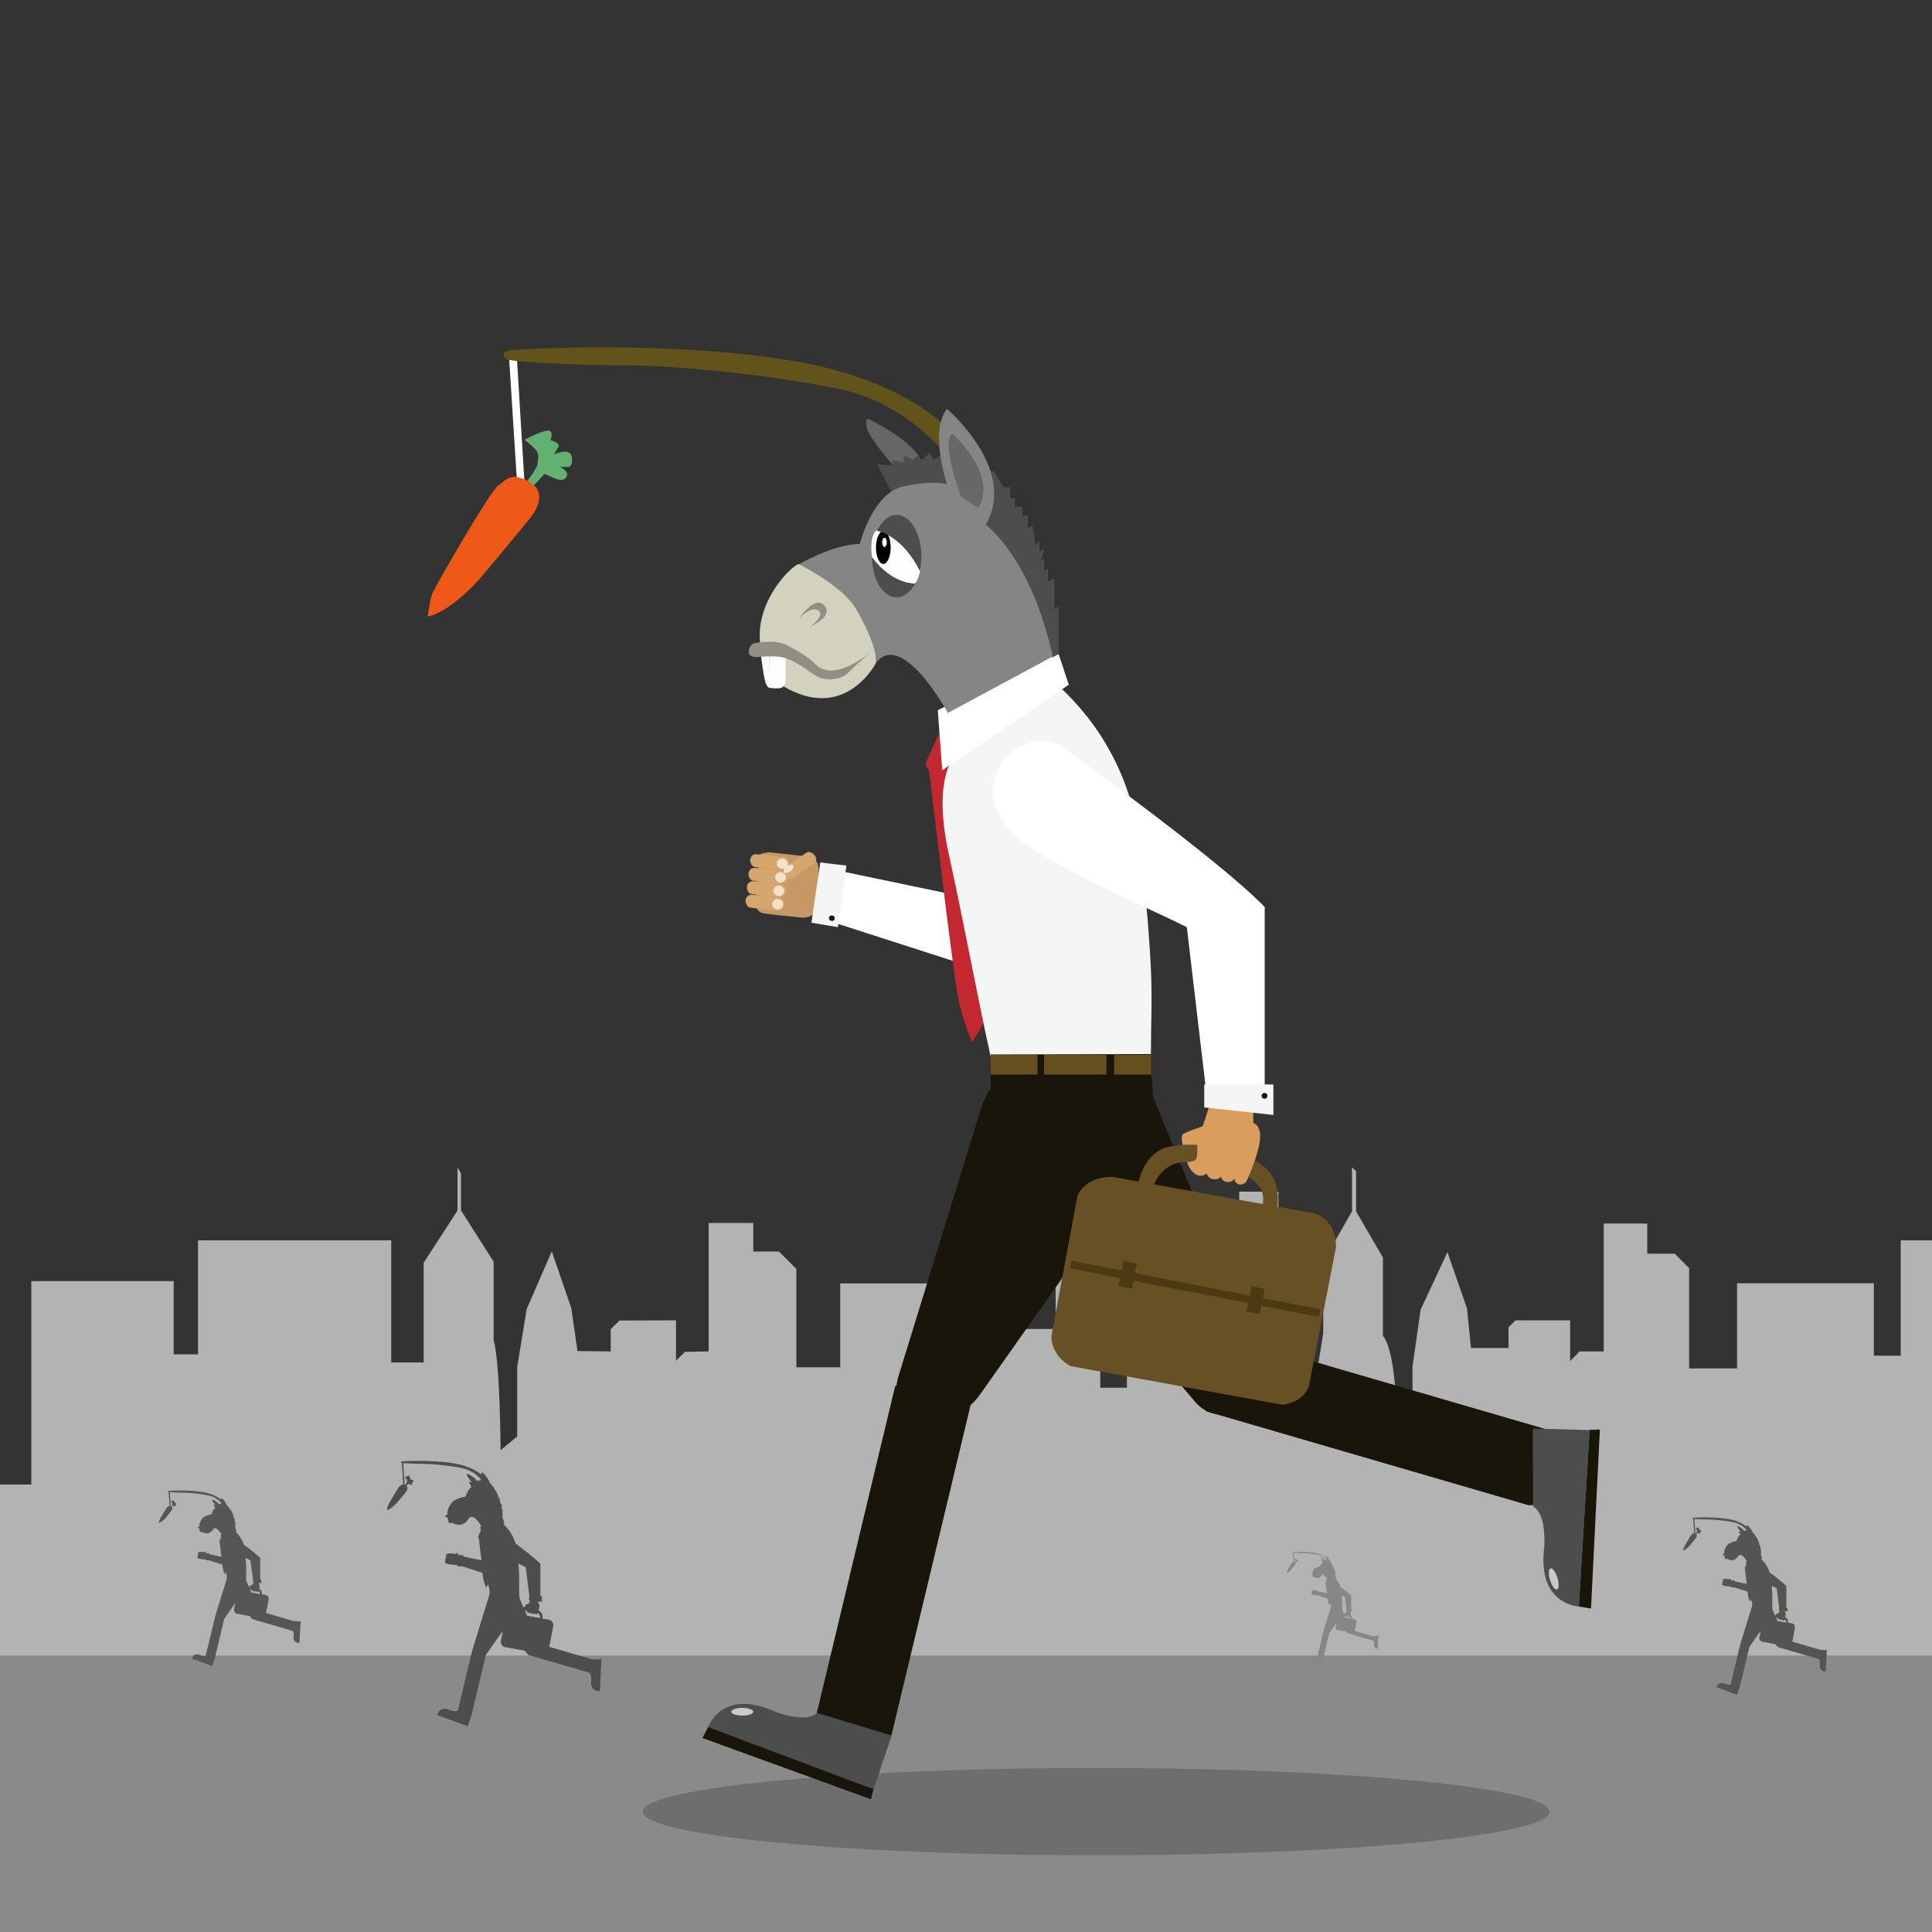 <?xml version="1.0" encoding="utf-8"?>
<!-- Generator: Adobe Illustrator 19.0.0, SVG Export Plug-In . SVG Version: 6.00 Build 0)  -->
<svg version="1.1" id="donkey" xmlns="http://www.w3.org/2000/svg" xmlns:xlink="http://www.w3.org/1999/xlink" x="0px" y="0px"
	 width="1000px" height="1000px" viewBox="0 0 1000 1000" style="enable-background:new 0 0 1000 1000;" xml:space="preserve">
<rect x="0" y="0" width="1000" height="1000" fill="#333333" stroke="none"/>
<style type="text/css">
	.st0{fill:#8A8A8A;}
	.st1{fill:#6E6E6E;}
	.st2{fill:#B3B3B3;}
	.st3{fill:#19150A;}
	.st4{fill:#4C4D4D;}
	.st5{fill:#CACACA;}
	.st6{fill:#C69866;}
	.st7{fill:#D5A76F;}
	.st8{fill:#F3E2CA;}
	.st9{fill:#FFFFFF;}
	.st10{fill:#F5F5F5;}
	.st11{fill:#C3272F;}
	.st12{fill:#F4F6F6;}
	.st13{fill:#664F1F;}
	.st14{fill:#685025;}
	.st15{fill:none;stroke:#4C3A12;stroke-width:4;stroke-miterlimit:10;}
	.st16{fill:none;stroke:#4C3A12;stroke-width:7;stroke-miterlimit:10;}
	.st17{fill:#D99D5E;}
	.st18{fill:#62B173;}
	.st19{fill:#EF5918;}
	.st20{fill:#62531A;}
	.st21{fill:#666666;}
	.st22{fill:#4D4D4D;}
	.st23{fill:#858585;}
	.st24{fill:#676767;}
	.st25{fill:#FEFEFE;}
	.st26{fill:#D3D2BE;}
	.st27{fill:#918F83;}
	.st28{fill:#565656;}
	.st29{fill:#878787;}
	.st30{fill:#545452;}
</style>
<rect id="grownd" y="854.3" class="st0" width="1000" height="145.7"/>
<ellipse id="shadow" class="st1" cx="567.4" cy="937.7" rx="234.7" ry="22.6"/>
<path id="city" class="st2" d="M0,856.8v-88.4h16.2V663.1h73.7V701h12.6v-59h100v63.2h16.8v-51.6l17.5-27v-22.4l1.8,3.1v19.2
	l16.9,26.5v40.8c0,0,3.1,6.7,3.6,56.8l8.6-7.1v-36l4.9-29.9l13-29.9l10.1,29.4l3.2,22.2l17.2,0.2V688l4.5-4.5l29.3-0.1v20.9l4.6-4.6
	l12.3-0.2V633h23.1v14.8h13.3l9,9v50.9h22.7v-43.4h46v22.6H500v-73.8h20.5v43.4c0,0,9.2,6.5,10.2,31.4h15.7v-27.7h23.1v58.1h13.8
	v-76.6h20.3v36.9h37.8v-61.8h20.3v96.9h19.4l3.8-23.6V653l14.9-26v-22.8l2.1,2V627l13.9,23.9v40.6c0,0,8.3,6.2,7.3,63.1h8v-47.2
	l4.2-29.5l13.9-29.8l10.1,29.1l2.1,20.5h19.4V687l3.6-3.6h28.3v21l4.9-4.9h12.5v-66.2h22.5v15.6h14.2l7.5,7.5v51.9h24.8v-44.1h70.8
	v37.5h13.9V642h16.4v214.9H0V856.8z"/>
<g id="leg1">
	<path id="leg1-down_x5F_knee" class="st3" d="M463.3,717.6l-40.5,168.9c0,0-0.3,13,14.5,17.5s24.1-5.7,24.1-5.7l41.3-172.4
		c0,0-0.8-14-16-16S469.9,712.2,463.3,717.6z"/>
	<path id="leg1-down_x5F_boot" class="st4" d="M461.5,898.3l-9.4,27.9L366.5,894c0,0,7.1-20.5,34.6-8.1c0,0,15.8,6.4,21.8,0.7
		L461.5,898.3z"/>
	<ellipse id="leg1-down_x5F_blik" class="st5" cx="384.2" cy="886" rx="5.7" ry="2"/>
	<polygon id="leg1-down_x5F_base" class="st3" points="452.1,926.1 450.8,931.3 363.6,899.6 366.5,893.9 	"/>
	<path id="leg1-up" class="st3" d="M508,573l-43.1,139.8c-1.6,5-1,10.6,1.9,15c2.1,3.2,5.6,6.1,11.1,6.7c3.5,0.4,6.8,0.2,9.8-0.3
		c7.9-1.2,14.8-5.7,19.4-12.2c24.9-35.3,49.9-70.6,74.8-105.9c2.4-3.6,5.9-9.7,7.3-18.1c0.7-3.8,1.5-8.8,0-14.9
		c-2.2-8.9-7.8-14.5-10.8-17.4c-1.4-1.4-5.1-4.9-11-8c-12-6.3-24.6-6.8-34.7-5.5C521.1,553.7,511.4,561.8,508,573z"/>
</g>
<g id="leg2">
	<path id="leg2-down_x5F_knee" class="st3" d="M624.4,730.5l166.8,48.6c0,0,12.9,0.9,18.2-13.7c5.2-14.6-4.6-24.3-4.6-24.3
		l-170.2-49.6c0,0-14,0.1-16.8,15.3C615,721.8,619.4,723.7,624.4,730.5z"/>
	<path id="leg2-down_x5F_boot" class="st4" d="M793.4,739.4l29.4,0.8l-5.6,91.3c0,0-21.7-0.7-17.9-30.7c0,0,1.4-17-5.8-21.1
		L793.4,739.4z"/>
	
		<ellipse id="leg2-down_x5F_blik" transform="matrix(0.295 0.956 -0.956 0.295 1347.782 -192.705)" class="st5" cx="804.4" cy="816.8" rx="5.7" ry="2"/>
	<polygon id="leg2-down_x5F_base" class="st3" points="822.8,740.1 828.1,739.9 823.5,832.6 817.2,831.5 	"/>
	<path id="leg2-up" class="st3" d="M522.8,613.3l96,112.5c3.4,4,8.4,6.4,13.6,6.4c3.9-0.1,8.1-1.4,11.6-5.8c4.7-6,6.8-12.5,7.7-17.1
		c0.7-3.5,0.3-7.1-1-10.4l-54-131.4c-3.4-8.2-10.5-14.4-19.2-16.3c-9.3-2.1-21.9-2.4-34.7,5c-12.9,7.3-20.3,19-24.4,28.8
		C514.3,594.4,516.1,605.4,522.8,613.3z"/>
</g>
<g id="hand2">
	<g id="palm_3_">
		<path id="palm_1_" class="st6" d="M423.7,449.7c0-0.4,0.1-2.4-1.4-4.2c-1.4-1.7-3.3-2-3.7-2.1c-6.8-0.8-13.7-1.5-20.5-2.3
			c0,0-4.2,0.5-4.7,1.2s-2.4,26.5-2.4,26.5s0.9,3.1,3.7,3.8s20.1,2.3,20.1,2.3s5.4,0.7,7.5-3.5C424.2,467.3,423.7,449.7,423.7,449.7
			z"/>
		<path id="finger_x5F_thumb" class="st7" d="M411.4,453.9c-1,0.7-2.5,1.3-3.8,0.5c-1.2-0.7-2.1-2.3-2.1-3.8
			c0.1-1.9,1.8-2.6,1.9-2.7c3.5-2.3,7.1-4.6,10.6-6.9c0.3,0,1.5-0.1,2.7,0.8c0.3,0.2,1.4,1,1.7,2.4c0.3,1.5-0.7,2.5-0.8,2.6
			C418.3,449.1,414.8,451.5,411.4,453.9z"/>
		<path id="finger1_2_" class="st7" d="M404.9,443.5c1.2,0.1,2.9,0.7,3.4,2.1c0.3,0.7,0.3,1.5,0.1,2.2c-0.3,1.2-1.3,2.1-2.5,2.5
			c-0.7,0.2-1.1,0.1-2.3,0c-4.2-0.6-8.4-0.9-12.7-1.5c-0.6-0.1-1.3-0.5-1.7-0.9c-0.3-0.4-0.6-1-0.8-1.7c-0.1-0.4-0.3-1.7,0.5-2.8
			c0.8-1.3,2.3-1.3,2.5-1.3C396,442.5,400.4,443,404.9,443.5z"/>
		<ellipse id="nail1_2_" class="st8" cx="404.9" cy="447" rx="2.8" ry="2.7"/>
		<path id="finger1_1_" class="st7" d="M404,450.6c1.2,0.1,2.9,0.7,3.4,2.1c0.3,0.7,0.3,1.5,0.1,2.2c-0.3,1.2-1.3,2.1-2.5,2.5
			c-0.7,0.2-1.1,0.1-2.3,0c-4.2-0.6-8.4-0.9-12.7-1.5c-0.6-0.1-1.3-0.5-1.7-0.9c-0.3-0.4-0.6-1-0.8-1.7c-0.1-0.4-0.3-1.7,0.5-2.8
			c0.8-1.3,2.3-1.3,2.5-1.3C395.1,449.6,399.6,450.1,404,450.6z"/>
		<ellipse id="nail1_1_" class="st8" cx="404" cy="454.1" rx="2.8" ry="2.7"/>
		<path id="finger1_5_" class="st7" d="M403.2,457.5c1.2,0.1,2.9,0.7,3.4,2.1c0.3,0.7,0.3,1.5,0.1,2.2c-0.3,1.2-1.3,2.1-2.5,2.5
			c-0.7,0.2-1.1,0.1-2.3,0c-4.2-0.6-8.4-0.9-12.7-1.5c-0.6-0.1-1.3-0.5-1.7-0.9c-0.3-0.4-0.6-1-0.8-1.7c-0.1-0.4-0.3-1.7,0.5-2.8
			c0.8-1.3,2.3-1.3,2.5-1.3C394.2,456.5,398.7,457,403.2,457.5z"/>
		<ellipse id="nail1_5_" class="st8" cx="403.1" cy="461.1" rx="2.8" ry="2.7"/>
		<path id="finger1_7_" class="st7" d="M402.5,464.5c1.2,0.1,2.9,0.7,3.4,2.1c0.3,0.7,0.3,1.5,0.1,2.2c-0.3,1.2-1.3,2.1-2.5,2.5
			c-0.7,0.2-1.1,0.1-2.3,0c-4.2-0.6-8.4-0.9-12.7-1.5c-0.6-0.1-1.3-0.5-1.7-0.9c-0.3-0.4-0.6-1-0.8-1.7c-0.1-0.4-0.3-1.7,0.5-2.8
			c0.8-1.3,2.3-1.3,2.5-1.3C393.6,463.5,398,464,402.5,464.5z"/>
		<ellipse id="nail1_7_" class="st8" cx="402.5" cy="468" rx="2.8" ry="2.7"/>
		
			<ellipse id="nail_x5F_thumb" transform="matrix(-0.803 0.597 -0.597 -0.803 1004.659 566.94)" class="st8" cx="408.5" cy="449.7" rx="3" ry="1.6"/>
	</g>
	<path id="hand2-up" class="st9" d="M566.3,389.5c-2.9,16.1-6.3,32.8-10.2,49.9c-4.3,18.9-8.8,37-13.5,54.3
		c-0.4,6.8-4.1,12.4-9.3,14.4s-10.1-0.4-11-0.8c-7.5-3.8-11.2-14.9-9.1-27.6c0.4-16.7-0.1-30.2,0.1-39.3c0.4-20.8,1.5-43.7,4.4-52.6
		c5.7-17.7,16.6-23.2,27.7-22.2C556.4,366.6,568.9,375.9,566.3,389.5z"/>
	<path id="hand2-down" class="st9" d="M526.3,508l-97.8-31.5l8.1-25.3l91.1,19c1.9,1,6.9,3.9,10,9.5c4.7,8.5,1.3,16.4,0.7,17.5
		C535,504.7,527.9,507.5,526.3,508z"/>
	<path id="mangete_1_" class="st10" d="M438.1,448c-1.5,10.6-2.9,21.3-4.4,31.9c-4.6-0.8-9.1-1.5-13.7-2.3c1.5-10.4,3-20.8,4.6-31.2
		C429.1,447,433.6,447.5,438.1,448z"/>
	
		<ellipse id="button_1_" transform="matrix(0.147 -0.989 0.989 0.147 -102.609 831.284)" class="st3" cx="430.6" cy="475.1" rx="1.4" ry="1.5"/>
</g>
<g id="short">
	<path id="tye" class="st11" d="M509.2,529.4l-6,10c0,0-5-11.1-7.5-24.1c-2.5-13.1-14.8-116.3-14.8-116.3l-2-3.5l8.8-19.6l4.5,19.8
		L509.2,529.4z"/>
	<path id="short_x5F_body_x5F_main" class="st12" d="M512.8,547.1c-7.6-34.5-13.8-69-21.4-103.5c-6.8-30-3.2-48.5,5.9-55.6
		c15.5-12.1,51.9-31.8,51.9-31.8c7.5,7.1,18,18.5,26.6,35c9.6,18.4,12.9,35.2,14.1,46c2.5,19.4,4.5,40.2,5.7,62.2
		c0.9,15.9,0.1,31.8,0.1,46.4L512.8,547.1z"/>
	<polygon id="short_x5F_top" class="st9" points="485.4,367.6 487.7,398.7 553.2,354.4 547.5,337.2 	"/>
</g>
<g id="hip">
	<path id="hip-base" class="st3" d="M512.8,545.8c27.6-0.1,55.3-0.1,82.9-0.2c0,3.4-0.1,6.9-0.1,10.3c0.3,1.1,5.5,23.6-10.3,39.1
		c-13.1,12.9-32.1,12.5-44.8,7.2c-17.2-7.1-28.4-25.3-27.7-45.5C512.8,553.1,512.8,549.4,512.8,545.8z"/>
	<rect id="belt3" x="512.8" y="546" class="st13" width="24.2" height="10.2"/>
	<rect id="belt2" x="540.4" y="546" class="st13" width="32.3" height="10.2"/>
	<rect id="belt1" x="576.7" y="546" class="st13" width="19.1" height="10.2"/>
</g>
<g id="case">
	<path id="case-main" class="st14" d="M576.1,609.2l104.5,18.9c0,0,11.2,2.9,10.9,17.5l-14,71.8c0,0-2.3,8.3-13.7,9.7l-109.7-20
		c0,0-9.9-4.9-9.9-15.5l13.5-72.7C557.5,618.9,561.8,608.6,576.1,609.2z"/>
	<line id="cap" class="st15" x1="554.2" y1="654.5" x2="683.1" y2="679.7"/>
	<line id="clap1" class="st16" x1="585" y1="653.3" x2="582.4" y2="666.4"/>
	<line id="clap2" class="st16" x1="651.2" y1="666.4" x2="648.6" y2="679.5"/>
	<path id="casehandle" class="st14" d="M588.8,613.9c0.6-3.4,3.2-14.7,12.5-19.1c2.8-1.3,5.2-1.6,8.9-2c8.3-0.9,15.8,0.2,22.5,2
		c13,3.5,20.1,6.4,25.1,12.7c5.5,7,3,19.5,3,19.5l-7.6-1.5c0,0,0.9-3,0.5-6.5c-0.6-5.3-5.1-8.2-7.5-9.9c-3.3-2.4-6.7-3.3-13.4-5.1
		c-7.4-2-11.4-3-16.9-2.7c-3.7,0.2-7,0.3-10.5,2.3c-6.7,3.7-8.8,11.1-9.4,13.3L588.8,613.9z"/>
</g>
<g id="hand1">
	<path id="palm" class="st17" d="M629.4,571.4l19.3,1.1v8.8c0,0,4,0.7,3.5,8.1c-0.4,7.5-6.9,21.8-6.9,21.8s-1,2.1-3.6,1.9
		s-2.9-3.3-2.9-3.3s-0.2,2-3.3,2s-3.6-2.9-3.6-2.9s-0.5,1.7-3.6,1.5c-3-0.2-3.8-3.1-3.8-3.1s-1.2,1.6-3.8,1.2
		c-4.4-0.7-6.3-7.1-6.3-7.1s4.2,0.1,4.9-1.8c0.7-1.9,0.3-7,0.3-7l-2.9-0.1l-4.6,0.1c0,0-0.8-4.1-0.1-5.2c0.7-1.2,10.5-4.4,10.5-4.4
		l3.8-11.6H629.4z"/>
	<path id="hand1-down" class="st9" d="M654.6,469.6v102.8h-29.4l-10.9-92.5c0.4-2.1,1.7-7.7,6.6-12.4c7.4-7,16.8-6.2,18.2-6.1
		C648.2,462.3,653.5,468.2,654.6,469.6z"/>
	<path id="hand1-up" class="st9" d="M550.8,387.3c0,0,83,59.8,103.8,82.3c-0.9,3.3-2.8,8.1-7.2,11.7c-8.1,6.6-21.6,6.2-33.1-1.4
		c-16.2-8-29.6-13.8-38.4-18.1c-20.1-9.9-42-21.5-49.4-28.3c-14.7-13.7-15-26.6-8.9-36.9C523.8,386.2,538.7,378.5,550.8,387.3z"/>
	<polygon id="mangete" class="st10" points="623.3,561.3 659.1,561.3 659.1,577.1 623.3,573.2 	"/>
	<circle id="button" class="st3" cx="654.5" cy="567.2" r="1.5"/>
</g>
<path id="carrot_x5F_green" class="st18" d="M271.5,250.7c0,0,6.2-7.7,6.6-10c0.4-2.4,0.9-4.7,0-6.7s-6.6-6.4-6.6-6.4
	s8.2-4.4,11.9-4.7c3.6-0.4,1.5,4.9,1.5,4.9s5.7,1.5,4,3.8c-1.6,2.4-2.2,3.6-2.2,3.6s8.6-4,9.3,1.5c0.7,5.6-2.4,5-2.4,5h-3.8
	c0,0,5.3,2.2,3.3,5.3s-7.3,0-7.3,0l-4-1.7l-6.9,7.5L271.5,250.7z"/>
<polygon id="rope" class="st9" points="263.5,185.2 267.7,251.1 271.5,250.3 267.5,184.5 "/>
<path id="carrot" class="st19" d="M221.4,319.1c0,0,1-8.3,2.3-11.7c1.8-4.4,30.3-53.7,34.1-56c3.7-2.3,5.9-7.7,16.1-2
	c10.3,5.7,2.3,16.3,1.1,18s-26,31.4-26,31.4S233.7,316.6,221.4,319.1z"/>
<path id="stick" class="st20" d="M491.8,238.2c0,0-20.3-29.2-57.6-36.9c-37.3-7.7-86.9-12.2-108.8-12.2c-21.9,0-63.3-1.5-64.1-3.6
	c-0.8-2.1-1.5-3.3,2.5-4.1s82.4-5.3,146.1,5.3s85.2,39.8,85.2,39.8L491.8,238.2z"/>
<g id="head">
	<path id="ear" class="st21" d="M462.9,241.5c0,0-13.6-14.9-14.4-20.8c-0.8-5.9,1.6-3.5,3.2-2.7s21.3,10.8,24.8,20.2
		C480,247.6,462.9,241.5,462.9,241.5z"/>
	<polygon id="mane" class="st22" points="461.8,255.5 454,240.3 461.8,241 461.8,238 467.4,239.4 468.3,235.9 472.5,238 
		474.3,235.9 477,238 481.2,234.5 483.4,238 488.3,234.5 491.5,239.7 495.5,237.2 497,239.4 502.6,238 502.6,243.4 509.7,239.4 
		509.7,243.2 514.3,243.9 519.7,252.4 522.9,252.1 522.9,257.7 525.3,257.7 525.3,262.2 529.1,262.2 529.1,266.8 532,266.8 
		532,273.3 534.4,272 536,282.2 538,279.8 538,285.5 540.5,284.2 538.9,290.2 540.5,289.1 540.5,295.6 542.4,294.5 542.4,300.9 
		545.8,299.4 545.8,315.4 548,313.8 548,338.6 544.5,340.3 	"/>
	<path id="head_x5F_base" class="st23" d="M452.3,344.6l-39.6-52.1c0,0,18.9-11.1,32.3-10.9c0,0,6.5-26.3,22.5-29.8
		c16-3.6,22.7-1.1,22.7-1.1s-9.4-27.8,0-39c0,0,36.8,31.2,20,59.9c0,0,23.5,16.9,34.7,68.2L490.6,369
		C490.6,368.8,465.7,323.4,452.3,344.6z"/>
	<path id="font_x5F_ear_x5F_inn" class="st24" d="M497.4,257c0,0-10.7-28.5-4.5-32.5c0,0,22.5,19.4,14.3,37l-1.1,1.3L497.4,257z"/>
	<g id="eye">
		<path id="eye_x5F_white" class="st25" d="M476.1,295.4c-8.5-16.9-19.6-20.1-22.1-20.7c-0.3-0.1-0.5-0.1-0.5-0.1
			c-3.3,3.4-2.5,10.9-2.2,13.2c0.1,0.4,0.1,0.7,0.1,0.7c10.9,14.5,22.3,13.5,22.3,13.5s0,0,0-0.1c1.7-1.9,2.5-6.3,2.5-6.3
			C476.2,295.5,476.1,295.5,476.1,295.4z"/>
		<path class="st22" d="M451.4,288.5c0,0,0-0.2-0.1-0.7l0,0c0,11.8,5.7,21.4,12.8,21.4c3.8,0,7.3-2.8,9.6-7.3c0,0,0,0,0,0.1
			C473.7,302,462.3,303,451.4,288.5z"/>
		<ellipse id="eye_x5F_apple" cx="457.2" cy="283.4" rx="3.8" ry="8.5"/>
		<path class="st22" d="M476.1,295.4c0.5-2.3,0.8-4.9,0.8-7.5c0-11.8-5.7-21.4-12.8-21.4c-4.1,0-7.7,3.2-10.1,8.2
			C456.5,275.3,467.6,278.5,476.1,295.4z"/>
		<ellipse id="eye_x5F_blik" class="st25" cx="457.8" cy="280.7" rx="1.2" ry="2.4"/>
	</g>
	<path id="head_x5F_mouth" class="st26" d="M453.3,343.3c0,0-15.9,31.1-48.2,11.7c-26.8-26.1-1.2-58.1,8.1-63.1
		c0,0,23,11.1,30.2,23.8C450.6,328.4,453.9,337.7,453.3,343.3z"/>
	<path id="nosetril" class="st27" d="M413.5,320.2c0,0,8.3-12.3,13.1-6.9c4.8,5.4-5.2,9.9-7.7,11.3c0,0,8.4-5.5,4.8-8.5
		S413.5,320.2,413.5,320.2z"/>
	<path id="tooth" class="st25" d="M406.7,339.2v13.2c0,0-0.4,3.2-2.6,3.7s-4.7,0-5.4,0s-1.9-0.3-2.8-4s-2.1-13.4-2.1-13.4h12.9
		V339.2z"/>
	<polygon id="tooth_x5F_gap" class="st26" points="397.9,338.2 398.3,349.9 398.3,337.2 	"/>
	<path id="lip" class="st27" d="M450,338.1c0,0-7.6,6.6-11.1,10.2c-3.5,3.5-10.2,4.1-14.8,2.4c-4.6-1.7-12.6-10.5-22.5-10.9
		c-10-0.4-9.6,1.1-12.6-0.2c-3-1.3-0.9-6.1,1.3-6.6s11.3-2,17,0.9c5.7,3,11.8,6.6,15.1,10.2C425.8,347.5,433.9,350.4,450,338.1z"/>
</g>
<path id="Other_donkey1" class="st22" d="M310.5,858.9l-4.3-0.1l-21.9-6.4l2.1-10.8c0.1-2.7-2-3.2-2-3.2l-3.6-0.6
	c0.1-0.7,0.1-2.2-0.6-3.1c-0.4-0.5-0.9-0.9-1.5-1.2c0.2-0.7,0.5-1.5,0.5-2.1c0.1-1.4-0.6-1.5-0.6-1.5v-1l1.9,0.2v-2.9h-0.8v-16.8
	c-0.1-0.1-0.2-0.2-0.3-0.3c-2.4-2.5-8.1-6.8-12.5-10.2c-0.4-1.2-0.9-2.5-1.6-3.8c-1.5-2.9-3.4-5-4.8-6.3l0.6-0.4l-1-2.9l0,0V781
	l-0.4,0.3v-2.9l-0.6,0.3v-1.2l-0.3,0.2v-1.2l-0.3,0.2l0.3-1.1l-0.5,0.2v-1.1l-0.4,0.4l-0.3-1.9l-0.4,0.2v-1.2h-0.5v-0.9H256v-0.8
	h-0.4v-1H255l-1-1.6h-0.3c-1.1-3.3-4.1-5.9-4.1-5.9c-0.3,0.3-0.5,0.8-0.6,1.2c-2-1.7-6.4-4.5-14.1-5.8c-11.7-1.9-26-1.1-26.8-1
	c-0.7,0.1-0.6,0.4-0.5,0.8c0,0,0.2,0.1,0.4,0.1l0.7,11.1c-0.9-0.1-1.3,0.5-1.8,0.8c-0.7,0.4-5.9,9.5-6.2,10.3
	c-0.2,0.6-0.4,2.1-0.4,2.1c2.2-0.5,5.1-3.7,5.1-3.7s4.6-5.4,4.8-5.8c0.2-0.3,1.4-1.9,0.2-3l1-1.1l0.7,0.3c0,0,1,0.6,1.3,0
	s-0.6-1-0.6-1h0.7c0,0,0.6,0.1,0.4-0.9c-0.1-1-1.7-0.3-1.7-0.3s0.1-0.2,0.4-0.7c0.3-0.4-0.7-0.7-0.7-0.7s0.4-1-0.3-0.9
	s-2.2,0.9-2.2,0.9s1,0.8,1.2,1.2s0.1,0.8,0,1.2c0,0.3-0.6,1.1-0.9,1.5c-0.1-0.1-0.2-0.1-0.3-0.1l-0.7-11.2c2.3,0.2,7.5,0.4,10.6,0.4
	c4,0,13.1,0.8,19.9,2.2c4.8,1,8,3.9,9.5,5.5c0,0.3,0.1,0.5,0.1,0.8l-0.6,0.4l-0.4-0.6l-0.8,0.6l-0.2-0.1c-0.8-1.7-4.2-3.4-4.5-3.5
	s-0.7-0.6-0.6,0.5c0.1,0.9,1.9,2.9,2.4,3.6v0.1l-1.4-0.1l1.3,2.6c-2.1,1.4-3,5-3,5c-2.2,0-5.1,1.6-5.8,1.9l0,0
	c-1.2,0.7-4,3.9-3.6,7.4c-0.2,0-0.4,0.1-0.6,0.1c-0.4,0.1-0.8,1-0.2,1.2c0.3,0.1,0.4,0.1,0.9,0.1c0.1,0.5,0.2,1.7,0.4,2.2
	c0.2,0.7,0.4,0.7,0.5,0.7s0.6,0.1,1,0c0.1,0,0.2-0.1,0.3-0.2c5.9,3.5,8.8-2.2,8.8-2.2l0,0c2.1-2.7,5.5,2.4,6.5,4.1l-0.6,0.3l0.2,2.1
	l-1.4,3l0.4,0.6c0,0,0.7,5.9,1.4,11.6l-9.3-1.9c0-0.2,0.1-0.4,0.1-0.6c-0.8-0.1-1.7-0.2-2.5-0.3c0,0.3-0.1,0.7-0.1,1
	c0-0.3,0-0.4,0-0.4c0-0.1,0-0.4-0.2-0.7c0-0.1,0-0.2,0-0.3c-0.1-0.2-0.3-0.4-0.3-0.4c-0.2-0.2-0.5-0.2-0.5-0.1
	c-0.2,0.1-0.4,0.2-0.6,0.4c-1-0.1-2.1-0.2-3.1-0.3c0,0-0.7,0.1-0.8,0.2c-0.1,0-0.2,0-0.4,0c0,0-0.3,0-0.5,0.2
	c-0.1,0.2-0.1,0.5-0.1,0.5c0,0.1,0.1,0.2,0.1,0.3c0.1,0.1,0.2,0.2,0.3,0.2s0.2,0,0.3,0l0,0c-0.1,0-0.2,0-0.3,0c0,0-0.3,0-0.5,0.2
	c-0.1,0.2-0.1,0.5-0.1,0.5c0,0.1,0.1,0.2,0.1,0.3c0.1,0.1,0.2,0.2,0.3,0.2s0.2,0,0.3,0l0,0c-0.1,0-0.3,0-0.4,0c0,0-0.3,0-0.5,0.2
	c-0.1,0.2-0.1,0.5-0.1,0.5c0,0.1,0.1,0.2,0.1,0.3c0.1,0.1,0.2,0.2,0.3,0.2s0.3,0,0.4,0l0,0c-0.1,0-0.3,0-0.4,0c0,0-0.3,0-0.5,0.2
	c-0.1,0.2-0.1,0.5-0.1,0.5c0,0.1,0.1,0.2,0.1,0.3c0.1,0.1,0.2,0.2,0.3,0.2c0.2,0,0.4,0,0.5,0.1c0.1,0.2,0.3,0.4,0.6,0.5
	c0.5,0.1,3.7,0.4,3.7,0.4s0.6,0.1,1.1-0.3c0,0.3-0.1,0.5-0.1,0.8c0.8,0.1,1.7,0.3,2.5,0.4c0-0.1,0-0.2,0-0.3l10.8,3.5
	c0.2,1.6,0.4,2.8,0.5,3.3c0.5,2.4,1.4,4.4,1.4,4.4l1.1-1.8c0.2,1,0.4,2.1,0.7,3.1c0,0.6,0,1.2,0,1.8c0,0.1,0,0.1,0,0.2l0,0l-9,29.3
	l-7.4,30.9c-1.1,1-4-0.1-4-0.1c-5-2.3-6.3,1.5-6.3,1.5l-0.5,1l16,5.8l0.2-0.9l1.7-5.1l7.4-31l8.7-12.3l-1,5.5c0,1.9,1.8,2.8,1.8,2.8
	l10.6,1.9l1.9,2.2c0,0,0.6,0.3,1.4,0.4l29.6,8.6c0,0,0.2,0,0.4,0v0.1c1.3,0.8,1.1,3.9,1.1,3.9c-0.7,5.5,3.3,5.6,3.3,5.6l1.2,0.2
	l0.8-17L310.5,858.9z M279.5,836.7c0,0.3,0,0.6,0,0.8l-6.7-1.2l-1.1-2.7c0.2,0,0.5-0.1,0.7-0.1c0,0,0.4,1.2,1.1,1.3
	c0.5,0.1,0.7-0.2,0.7-0.2s0.1,0.5,0.7,0.6c0.6,0,0.7-0.3,0.7-0.3s0.1,0.5,0.7,0.5s0.6-0.4,0.6-0.4s0.1,0.6,0.5,0.6
	c0.5,0,0.7-0.4,0.7-0.4s0.1-0.1,0.2-0.4C278.6,835.2,279.4,835.7,279.5,836.7z M273.2,831.8L273.2,831.8
	C273.3,831.8,273.3,831.8,273.2,831.8C273.3,831.8,273.2,831.8,273.2,831.8z M272.7,831.8L272.7,831.8h0.3
	C272.9,831.8,272.8,831.8,272.7,831.8z M274,826.1h-0.1v2.2h0.4l-0.6,1.7c0,0-1.8,0.6-1.9,0.8s0,1,0,1h0.1c-0.1,0-0.3,0-0.4,0
	c-0.2,0-0.4,0-0.6,0.1l-2-4.7c0-1-0.1-1.8-0.2-2l0,0v-1.9l0,0v-0.1c0-2.7,0.1-5.6,0-8.5c-0.1-1.8-0.2-3.6-0.4-5.4
	c1.1,0.5,2.4,1.1,3.8,1.8L274,826.1z"/>
<path id="Other_donkey2" class="st28" d="M155,839.2l-2.8-0.1l-14.5-4.2l1.4-7.2c0-1.8-1.3-2.1-1.3-2.1l-2.3-0.4
	c0.1-0.5,0.1-1.4-0.4-2.1c-0.3-0.3-0.6-0.6-1-0.8c0.2-0.5,0.3-1,0.3-1.4c0.1-0.9-0.4-1-0.4-1v-0.6l1.2,0.1v-1.9h-0.5v-11.1
	c0,0-0.1-0.1-0.2-0.2c-1.6-1.6-5.3-4.5-8.3-6.7c-0.3-0.8-0.6-1.7-1.1-2.5c-1-1.9-2.2-3.3-3.1-4.2l0.4-0.3l-0.6-1.9l0,0v-3l-0.3,0.2
	v-1.9l-0.4,0.2v-0.8l-0.2,0.1v-0.8l-0.2,0.1l0.2-0.7l-0.3,0.2v-0.7l-0.2,0.3l-0.2-1.2l-0.3,0.2V782h-0.4v-0.6H119v-0.5h-0.3v-0.7
	h-0.4l-0.7-1h-0.2c-0.7-2.2-2.7-3.9-2.7-3.9c-0.2,0.2-0.3,0.5-0.4,0.8c-1.4-1.1-4.2-3-9.3-3.8c-7.7-1.3-17.2-0.7-17.7-0.6
	c-0.5,0.1-0.4,0.2-0.3,0.5c0,0,0.1,0.1,0.3,0.1l0.5,7.3c-0.6-0.1-0.8,0.3-1.2,0.5c-0.5,0.3-3.9,6.2-4.1,6.8
	c-0.2,0.4-0.3,1.4-0.3,1.4c1.5-0.3,3.4-2.5,3.4-2.5s3-3.6,3.1-3.8s0.9-1.3,0.2-2l0.6-0.7l0.5,0.2c0,0,0.6,0.4,0.9,0
	c0.2-0.4-0.4-0.6-0.4-0.6H91c0,0,0.4,0.1,0.3-0.6c-0.1-0.7-1.1-0.2-1.1-0.2s0.1-0.2,0.3-0.4c0.2-0.3-0.5-0.5-0.5-0.5
	s0.3-0.6-0.2-0.6c-0.4,0-1.4,0.6-1.4,0.6s0.7,0.5,0.8,0.8c0.1,0.2,0,0.5,0,0.8c0,0.2-0.4,0.7-0.6,1c-0.1,0-0.1-0.1-0.2-0.1l-0.5-7.4
	c1.5,0.2,5,0.3,7,0.3c2.7,0,8.6,0.5,13.2,1.5c3.1,0.6,5.3,2.6,6.3,3.7c0,0.2,0,0.3,0.1,0.5l-0.4,0.3l-0.3-0.4l-0.5,0.4l-0.1-0.1
	c-0.5-1.1-2.8-2.2-3-2.3s-0.5-0.4-0.4,0.3c0.1,0.6,1.2,1.9,1.6,2.4v0.1l-0.9-0.1l0.9,1.7c-1.4,0.9-2,3.3-2,3.3c-1.4,0-3.4,1-3.8,1.3
	l0,0c-0.8,0.4-2.6,2.6-2.4,4.9c-0.2,0-0.3,0-0.4,0.1c-0.3,0.1-0.5,0.6-0.2,0.8c0.2,0.1,0.3,0.1,0.6,0c0,0.3,0.1,1.1,0.2,1.5
	c0.1,0.5,0.3,0.5,0.3,0.5c0.1,0,0.4,0.1,0.7,0c0.1,0,0.1-0.1,0.2-0.1c3.9,2.3,5.8-1.4,5.8-1.4l0,0c1.4-1.8,3.6,1.6,4.3,2.7l-0.4,0.2
	l0.1,1.4l-0.9,2l0.2,0.4c0,0,0.5,3.9,0.9,7.6l-6.2-1.3c0-0.1,0-0.3,0.1-0.4c-0.5-0.1-1.1-0.1-1.6-0.2c0,0.2-0.1,0.4-0.1,0.7
	c0-0.2,0-0.3,0-0.3c0-0.1,0-0.3-0.2-0.5c0,0,0-0.1,0-0.2c0-0.2-0.2-0.3-0.2-0.3c-0.2-0.1-0.3-0.1-0.3-0.1c-0.1,0.1-0.2,0.2-0.4,0.2
	c-0.7-0.1-1.4-0.2-2-0.2c0,0-0.4,0.1-0.6,0.1c-0.1,0-0.2,0-0.2,0s-0.2,0-0.3,0.2c-0.1,0.1-0.1,0.3-0.1,0.3c0,0.1,0.1,0.2,0.1,0.2
	c0,0.1,0.1,0.1,0.2,0.1s0.1,0,0.2,0l0,0c-0.1,0-0.2,0-0.2,0s-0.2,0-0.3,0.2c-0.1,0.1-0.1,0.3-0.1,0.3c0,0.1,0.1,0.2,0.1,0.2
	c0,0.1,0.1,0.1,0.2,0.1s0.1,0,0.2,0l0,0c-0.1,0-0.2,0-0.3,0c0,0-0.2,0-0.3,0.2c-0.1,0.1-0.1,0.3-0.1,0.3c0,0.1,0.1,0.2,0.1,0.2
	c0,0.1,0.1,0.1,0.2,0.1s0.2,0,0.3,0l0,0c-0.1,0-0.2,0-0.3,0c0,0-0.2,0-0.3,0.2c-0.1,0.1-0.1,0.3-0.1,0.3c0,0.1,0.1,0.2,0.1,0.2
	c0,0.1,0.1,0.1,0.2,0.1s0.2,0,0.4,0c0.1,0.1,0.2,0.3,0.4,0.3c0.3,0.1,2.4,0.3,2.4,0.3s0.4,0.1,0.7-0.2c0,0.2,0,0.3-0.1,0.5
	c0.6,0.1,1.1,0.2,1.7,0.3c0-0.1,0-0.1,0-0.2l7.2,2.3c0.1,1.1,0.3,1.9,0.3,2.2c0.3,1.6,0.9,2.9,0.9,2.9l0.7-1.2
	c0.1,0.7,0.3,1.4,0.4,2.1c0,0.4,0,0.8,0,1.2v0.1l0,0l-6,19.4l-4.9,20.4c-0.7,0.7-2.6-0.1-2.6-0.1c-3.3-1.5-4.2,1-4.2,1l-0.4,0.7
	l10.6,3.8l0.2-0.6l1.1-3.4l4.9-20.5l5.7-8.1l-0.7,3.6c0,1.3,1.2,1.9,1.2,1.9l7,1.3l1.2,1.5c0,0,0.4,0.2,0.9,0.3L151,844
	c0,0,0.1,0,0.3,0v0.1c0.9,0.5,0.7,2.5,0.7,2.5c-0.5,3.6,2.2,3.7,2.2,3.7l0.8,0.1l0.6-11.2L155,839.2z M134.5,824.6
	c0,0.2,0,0.4,0,0.5l-4.4-0.8l-0.7-1.8c0.2,0,0.3,0,0.5,0c0,0,0.2,0.8,0.8,0.9c0.3,0.1,0.5-0.1,0.5-0.1s0.1,0.4,0.5,0.4
	s0.4-0.2,0.4-0.2s0.1,0.3,0.4,0.3c0.4,0,0.4-0.2,0.4-0.2s0,0.4,0.4,0.4c0.3,0,0.4-0.2,0.4-0.2s0-0.1,0.1-0.2
	C133.9,823.6,134.5,823.9,134.5,824.6z M130.4,821.4L130.4,821.4L130.4,821.4L130.4,821.4z M130.1,821.3L130.1,821.3h0.2
	C130.2,821.4,130.1,821.4,130.1,821.3z M131,817.6L131,817.6l-0.1,1.4h0.3l-0.4,1.2c0,0-1.2,0.4-1.3,0.5s0,0.6,0,0.6l0,0
	c-0.1,0-0.2,0-0.3,0s-0.3,0-0.4,0l-1.3-3.1c0-0.7-0.1-1.2-0.1-1.3l0,0v-1.2l0,0c0,0,0,0,0-0.1c0-1.8,0.1-3.7,0-5.6
	c-0.1-1.2-0.2-2.4-0.3-3.6c0.8,0.3,1.6,0.7,2.5,1.2L131,817.6z"/>
<path id="Other_donkey3" class="st29" d="M712.4,846.9h-1.8l-9.3-2.7l0.9-4.6c0-1.1-0.8-1.4-0.8-1.4l-1.5-0.3c0-0.3,0.1-0.9-0.3-1.3
	c-0.2-0.2-0.4-0.4-0.6-0.5c0.1-0.3,0.2-0.6,0.2-0.9c0-0.6-0.3-0.6-0.3-0.6v-0.4l0.8,0.1V833h-0.3v-7.1l-0.1-0.1
	c-1-1-3.4-2.9-5.3-4.3c-0.2-0.5-0.4-1.1-0.7-1.6c-0.6-1.2-1.4-2.1-2-2.7l0.3-0.2l-0.4-1.2l0,0v-1.9L691,814v-1.2l-0.3,0.1v-0.5
	l-0.1,0.1V812l-0.1,0.1l0.1-0.5l-0.2,0.1v-0.4l-0.2,0.2l-0.1-0.8l-0.2,0.1v-0.5h-0.2v-0.4h-0.3v-0.3h-0.2V809H689l-0.4-0.7h-0.1
	c-0.5-1.4-1.7-2.5-1.7-2.5c-0.1,0.1-0.2,0.3-0.3,0.5c-0.9-0.7-2.7-1.9-6-2.5c-4.9-0.8-11-0.5-11.3-0.4s-0.3,0.2-0.2,0.3
	c0,0,0.1,0,0.2,0.1l0.3,4.7c-0.4-0.1-0.5,0.2-0.7,0.3c-0.3,0.2-2.5,4-2.6,4.4c-0.1,0.3-0.2,0.9-0.2,0.9c1-0.2,2.2-1.6,2.2-1.6
	s1.9-2.3,2-2.4c0.1-0.1,0.6-0.8,0.1-1.3l0.4-0.4l0.3,0.1c0,0,0.4,0.2,0.6,0c0.2-0.2-0.3-0.4-0.3-0.4h0.3c0,0,0.2,0,0.2-0.4
	c-0.1-0.4-0.7-0.1-0.7-0.1s0-0.1,0.2-0.3S671,807,671,807s0.2-0.4-0.1-0.4S670,807,670,807s0.4,0.3,0.5,0.5s0,0.3,0,0.5
	c0,0.1-0.3,0.4-0.4,0.6c0,0-0.1,0-0.1-0.1l-0.3-4.8c1,0.1,3.2,0.2,4.5,0.2c1.7,0,5.5,0.3,8.4,0.9c2,0.4,3.4,1.6,4,2.3
	c0,0.1,0,0.2,0,0.3l-0.3,0.2l-0.2-0.3l-0.3,0.3l-0.1-0.1c-0.3-0.7-1.8-1.4-1.9-1.5c-0.1-0.1-0.3-0.2-0.2,0.2s0.8,1.2,1,1.5l0,0
	l-0.6-0.1l0.6,1.1c-0.9,0.6-1.3,2.1-1.3,2.1c-0.9,0-2.2,0.7-2.5,0.8l0,0c-0.5,0.3-1.7,1.6-1.5,3.1c-0.1,0-0.2,0-0.2,0
	c-0.2,0-0.3,0.4-0.1,0.5c0.1,0.1,0.2,0,0.4,0c0,0.2,0.1,0.7,0.2,0.9c0.1,0.3,0.2,0.3,0.2,0.3c0.1,0,0.3,0,0.4,0c0,0,0.1,0,0.1-0.1
	c2.5,1.5,3.7-0.9,3.7-0.9l0,0c0.9-1.2,2.3,1,2.8,1.8l-0.3,0.1l0.1,0.9l-0.6,1.3l0.2,0.3c0,0,0.3,2.5,0.6,4.9l-4-0.8
	c0-0.1,0-0.2,0-0.3c-0.4,0-0.7-0.1-1.1-0.1c0,0.1,0,0.3-0.1,0.4c0-0.1,0-0.2,0-0.2s0-0.2-0.1-0.3v-0.1c0-0.1-0.1-0.2-0.1-0.2
	c-0.1-0.1-0.2-0.1-0.2-0.1c-0.1,0.1-0.2,0.1-0.2,0.2c-0.4,0-0.9-0.1-1.3-0.1c0,0-0.3,0-0.4,0.1c-0.1,0-0.1,0-0.2,0
	c0,0-0.1,0-0.2,0.1c-0.1,0.1,0,0.2,0,0.2c0,0.1,0,0.1,0.1,0.1l0.1,0.1h0.1l0,0h-0.1c0,0-0.1,0-0.2,0.1c-0.1,0.1,0,0.2,0,0.2
	c0,0.1,0,0.1,0.1,0.1l0.1,0.1h0.1l0,0c-0.1,0-0.1,0-0.2,0c0,0-0.1,0-0.2,0.1c-0.1,0.1,0,0.2,0,0.2c0,0.1,0,0.1,0.1,0.1l0.1,0.1
	c0.1,0,0.1,0,0.2,0l0,0c-0.1,0-0.1,0-0.2,0c0,0-0.1,0-0.2,0.1c-0.1,0.1,0,0.2,0,0.2c0,0.1,0,0.1,0.1,0.1l0.1,0.1c0.1,0,0.2,0,0.2,0
	c0,0.1,0.1,0.2,0.2,0.2c0.2,0.1,1.6,0.2,1.6,0.2s0.3,0,0.5-0.1c0,0.1,0,0.2,0,0.3c0.4,0.1,0.7,0.1,1.1,0.2v-0.1l4.6,1.5
	c0.1,0.7,0.2,1.2,0.2,1.4c0.2,1,0.6,1.9,0.6,1.9l0.5-0.8c0.1,0.4,0.2,0.9,0.3,1.3c0,0.3,0,0.5,0,0.8c0,0,0,0,0,0.1l0,0l-3.8,12.4
	l-3.1,13.1c-0.5,0.4-1.7-0.1-1.7-0.1c-2.1-1-2.7,0.6-2.7,0.6l-0.2,0.4l6.8,2.5l0.1-0.4l0.7-2.2l3.1-13.1l3.7-5.2l-0.4,2.3
	c0,0.8,0.8,1.2,0.8,1.2l4.5,0.8l0.8,0.9c0,0,0.2,0.1,0.6,0.2l12.6,3.7c0,0,0.1,0,0.2,0v0.1c0.6,0.3,0.4,1.6,0.4,1.6
	c-0.3,2.3,1.4,2.4,1.4,2.4l0.5,0.1l0.4-7.2L712.4,846.9z M699.2,837.5c0,0.1,0,0.2,0,0.3l-2.9-0.5l-0.5-1.1c0.1,0,0.2,0,0.3,0
	c0,0,0.2,0.5,0.5,0.6c0.2,0,0.3-0.1,0.3-0.1s0.1,0.2,0.3,0.2s0.3-0.1,0.3-0.1s0,0.2,0.3,0.2s0.3-0.2,0.3-0.2s0,0.2,0.2,0.3
	c0.2,0,0.3-0.1,0.3-0.1s0-0.1,0.1-0.2C698.9,836.9,699.2,837.1,699.2,837.5z M696.6,835.4L696.6,835.4
	C696.6,835.5,696.6,835.5,696.6,835.4C696.6,835.5,696.6,835.5,696.6,835.4z M696.4,835.4L696.4,835.4L696.4,835.4L696.4,835.4z
	 M696.9,833L696.9,833l-0.1,0.9h0.2l-0.2,0.7l-0.8,0.3v0.4l0,0c-0.1,0-0.1,0-0.2,0c-0.1,0-0.2,0-0.2,0l-0.8-2c0-0.4-0.1-0.8-0.1-0.9
	l0,0v-0.8l0,0l0,0c0-1.1,0.1-2.4,0-3.6c0-0.8-0.1-1.5-0.2-2.3c0.5,0.2,1,0.5,1.6,0.8L696.9,833z"/>
<path id="Other_donkey4" class="st30" d="M945.3,854.1l-2.9-0.1l-14.7-4.3l1.4-7.3c0-1.8-1.3-2.1-1.3-2.1l-2.4-0.4
	c0.1-0.5,0.1-1.5-0.4-2.1c-0.3-0.3-0.6-0.6-1-0.8c0.2-0.5,0.3-1,0.3-1.4c0.1-0.9-0.4-1-0.4-1V834l1.3,0.1v-1.9h-0.6v-11.3
	c0,0-0.1-0.1-0.2-0.2c-1.6-1.6-5.4-4.6-8.4-6.8c-0.3-0.8-0.6-1.7-1.1-2.6c-1-2-2.3-3.4-3.2-4.2l0.4-0.3l-0.6-1.9l0,0v-3l-0.3,0.2v-2
	l-0.4,0.2v-0.8l-0.2,0.1v-0.8l-0.2,0.1l0.2-0.7l-0.3,0.2v-0.7l-0.2,0.3l-0.2-1.3l-0.3,0.2V796h-0.4v-0.6h-0.5v-0.5h-0.3v-0.7H908
	l-0.7-1h-0.2c-0.7-2.2-2.8-3.9-2.8-3.9c-0.2,0.2-0.3,0.5-0.4,0.8c-1.4-1.2-4.3-3-9.5-3.9c-7.8-1.3-17.5-0.7-18-0.6
	c-0.5,0.1-0.4,0.2-0.3,0.5c0,0,0.1,0.1,0.3,0.1l0.5,7.5c-0.6-0.1-0.8,0.3-1.2,0.5c-0.5,0.3-4,6.3-4.2,6.9c-0.2,0.4-0.3,1.4-0.3,1.4
	c1.5-0.3,3.4-2.5,3.4-2.5s3.1-3.7,3.2-3.9c0.1-0.2,0.9-1.3,0.2-2l0.7-0.7l0.5,0.2c0,0,0.6,0.4,0.9,0s-0.4-0.7-0.4-0.7h0.5
	c0,0,0.4,0.1,0.3-0.6c-0.1-0.7-1.1-0.2-1.1-0.2s0.1-0.2,0.3-0.4c0.2-0.3-0.5-0.5-0.5-0.5s0.3-0.6-0.2-0.6c-0.4,0-1.5,0.6-1.5,0.6
	s0.7,0.5,0.8,0.8c0.1,0.2,0,0.5,0,0.8c0,0.2-0.4,0.7-0.6,1c-0.1,0-0.1-0.1-0.2-0.1l-0.5-7.5c1.5,0.2,5,0.3,7.1,0.3
	c2.7,0,8.8,0.5,13.4,1.5c3.2,0.7,5.4,2.6,6.4,3.7c0,0.2,0,0.3,0.1,0.5l-0.4,0.3l-0.3-0.4l-0.5,0.4l-0.1-0.1c-0.5-1.1-2.8-2.3-3-2.4
	c-0.2-0.1-0.5-0.4-0.4,0.3c0.1,0.6,1.2,2,1.6,2.4v0.1l-1-0.1l0.9,1.7c-1.4,0.9-2,3.3-2,3.3c-1.5,0-3.4,1-3.9,1.3l0,0
	c-0.8,0.4-2.7,2.6-2.4,5c-0.2,0-0.3,0-0.4,0.1c-0.3,0.1-0.5,0.7-0.2,0.8c0.2,0.1,0.3,0.1,0.6,0c0,0.3,0.1,1.1,0.2,1.5
	c0.1,0.5,0.3,0.5,0.3,0.5c0.1,0,0.4,0.1,0.7,0c0.1,0,0.1-0.1,0.2-0.1c3.9,2.3,5.9-1.5,5.9-1.5l0,0c1.4-1.8,3.7,1.6,4.4,2.8l-0.4,0.2
	l0.1,1.4l-0.9,2l0.2,0.4c0,0,0.5,4,0.9,7.7l-6.3-1.3c0-0.1,0-0.3,0.1-0.4c-0.6-0.1-1.1-0.1-1.7-0.2c0,0.2-0.1,0.4-0.1,0.7
	c0-0.2,0-0.3,0-0.3c0-0.1,0-0.3-0.2-0.5c0,0,0-0.1,0-0.2c0-0.2-0.2-0.3-0.2-0.3c-0.2-0.1-0.3-0.1-0.3-0.1c-0.1,0.1-0.3,0.2-0.4,0.2
	c-0.7-0.1-1.4-0.2-2.1-0.2c0,0-0.5,0.1-0.6,0.1s-0.2,0-0.2,0s-0.2,0-0.3,0.2c-0.1,0.1-0.1,0.3-0.1,0.3c0,0.1,0.1,0.2,0.1,0.2
	c0,0.1,0.1,0.1,0.2,0.1c0.1,0,0.1,0,0.2,0l0,0c-0.1,0-0.2,0-0.2,0s-0.2,0-0.3,0.2c-0.1,0.1-0.1,0.3-0.1,0.3c0,0.1,0.1,0.2,0.1,0.2
	c0,0.1,0.1,0.1,0.2,0.1c0.1,0,0.1,0,0.2,0l0,0c-0.1,0-0.2,0-0.3,0c0,0-0.2,0-0.3,0.2c-0.1,0.1-0.1,0.3-0.1,0.3
	c0,0.1,0.1,0.2,0.1,0.2c0,0.1,0.1,0.1,0.2,0.1c0.1,0,0.2,0,0.3,0l0,0c-0.1,0-0.2,0-0.3,0c0,0-0.2,0-0.3,0.2
	c-0.1,0.1-0.1,0.3-0.1,0.3c0,0.1,0.1,0.2,0.1,0.2c0,0.1,0.1,0.1,0.2,0.1c0.1,0,0.2,0,0.4,0c0.1,0.1,0.2,0.3,0.4,0.3
	c0.3,0.1,2.5,0.3,2.5,0.3s0.4,0.1,0.7-0.2c0,0.2-0.1,0.3-0.1,0.5c0.6,0.1,1.1,0.2,1.7,0.3c0-0.1,0-0.1,0-0.2l7.3,2.3
	c0.1,1.1,0.3,1.9,0.3,2.2c0.3,1.6,0.9,3,0.9,3l0.7-1.2c0.1,0.7,0.3,1.4,0.5,2.1c0,0.4,0,0.8,0,1.2v0.1l0,0l-6.1,19.7l-5,20.8
	c-0.7,0.7-2.7-0.1-2.7-0.1c-3.4-1.5-4.3,1-4.3,1l-0.4,0.7l10.7,3.9l0.2-0.6l1.2-3.4l5-20.8l5.8-8.3l-0.7,3.7c0,1.3,1.2,1.9,1.2,1.9
	l7.1,1.3l1.3,1.5c0,0,0.4,0.2,0.9,0.3l19.9,5.8c0,0,0.1,0,0.3,0v0.1c0.9,0.5,0.7,2.6,0.7,2.6c-0.5,3.7,2.2,3.8,2.2,3.8l0.8,0.1
	l0.6-11.4L945.3,854.1z M924.5,839.3c0,0.2,0,0.4,0,0.5L920,839l-0.7-1.8c0.2,0,0.3,0,0.5,0c0,0,0.2,0.8,0.8,0.9
	c0.3,0.1,0.5-0.1,0.5-0.1s0.1,0.4,0.5,0.4s0.4-0.2,0.4-0.2s0.1,0.4,0.4,0.4c0.4,0,0.4-0.2,0.4-0.2s0,0.4,0.4,0.4
	c0.3,0,0.4-0.2,0.4-0.2s0-0.1,0.1-0.2C923.9,838.3,924.5,838.6,924.5,839.3z M920.3,836L920.3,836C920.4,836,920.4,836,920.3,836
	C920.4,836,920.4,836,920.3,836z M920,836L920,836h0.2C920.1,836,920.1,836,920,836z M920.9,832.2L920.9,832.2l-0.1,1.5h0.3
	l-0.4,1.2c0,0-1.2,0.4-1.3,0.5s0,0.6,0,0.6l0,0c-0.1,0-0.2,0-0.3,0s-0.3,0-0.4,0l-1.3-3.2c0-0.7-0.1-1.2-0.1-1.3l0,0v-1.3l0,0
	c0,0,0,0,0-0.1c0-1.8,0.1-3.7,0-5.7c-0.1-1.2-0.2-2.4-0.3-3.6c0.8,0.4,1.6,0.8,2.6,1.2L920.9,832.2z"/>
</svg>

